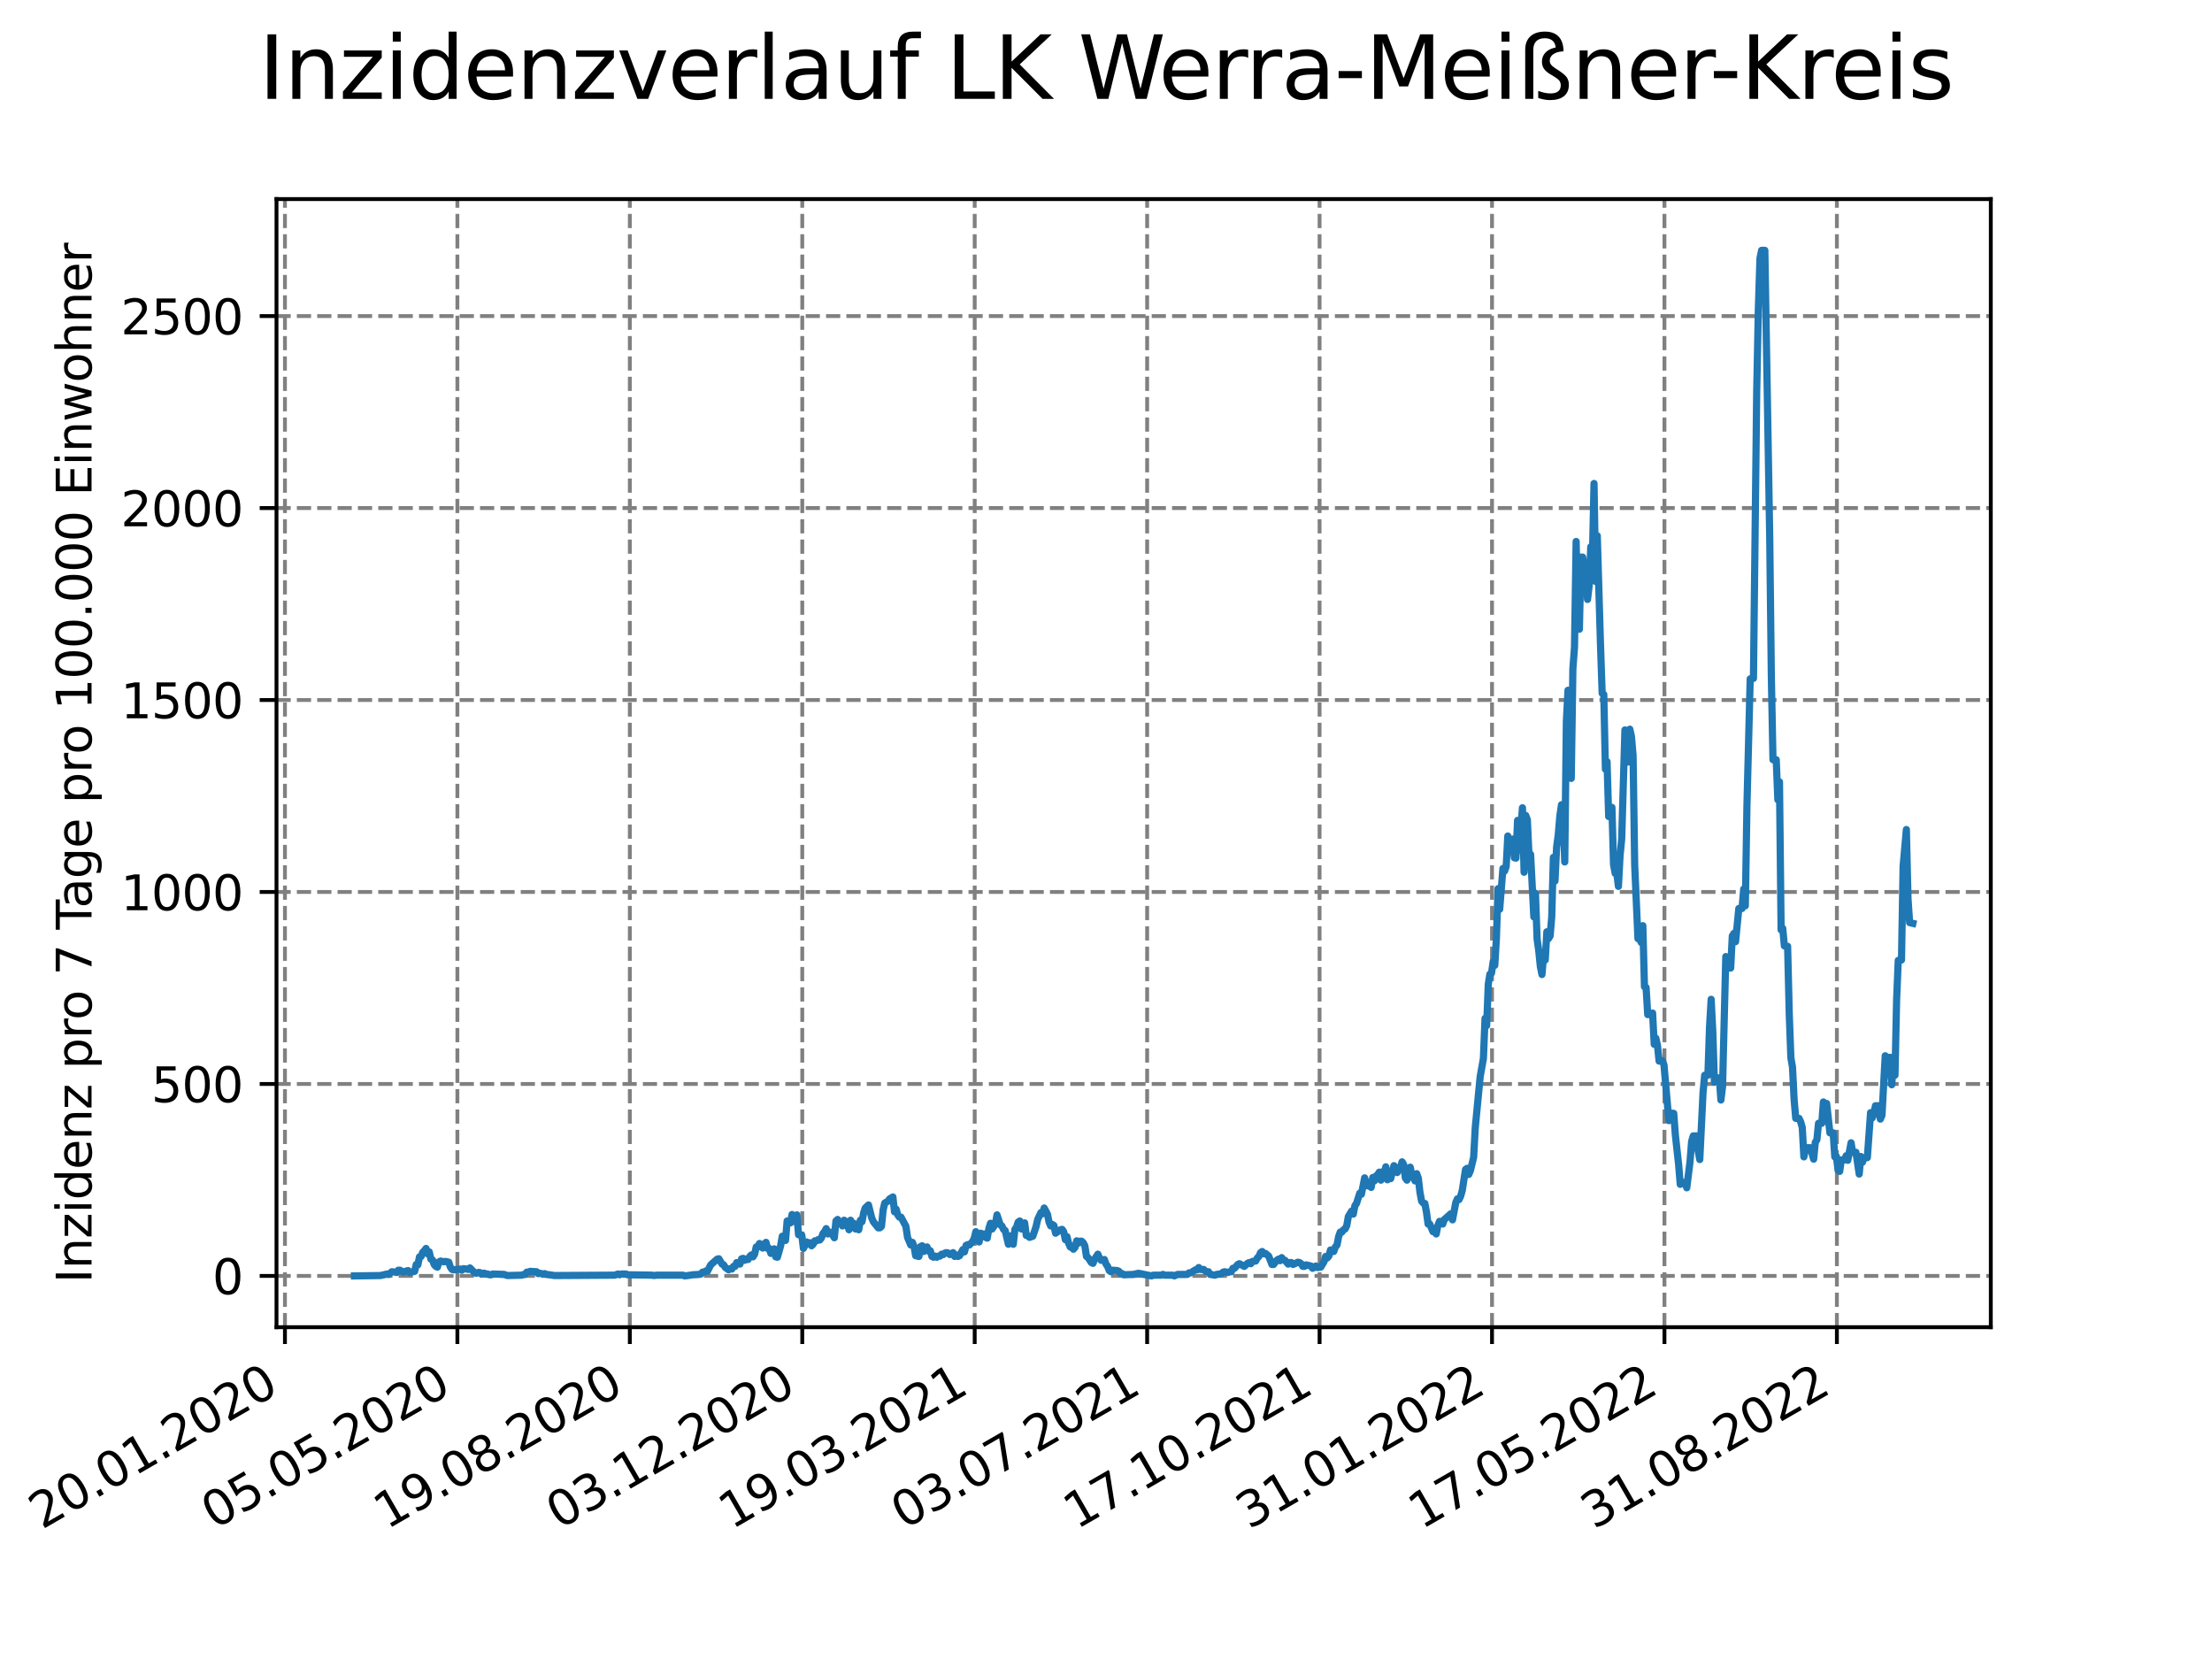 <?xml version="1.0" encoding="utf-8" standalone="no"?>
<!DOCTYPE svg PUBLIC "-//W3C//DTD SVG 1.1//EN"
  "http://www.w3.org/Graphics/SVG/1.1/DTD/svg11.dtd">
<svg xmlns:xlink="http://www.w3.org/1999/xlink" width="460.8pt" height="345.6pt" viewBox="0 0 460.8 345.6" xmlns="http://www.w3.org/2000/svg" version="1.1">
 <defs>
  <style type="text/css">*{stroke-linejoin: round; stroke-linecap: butt}</style>
 </defs>
 <g id="figure_1">
  <g id="patch_1">
   <path d="M 0 345.6 
L 460.8 345.6 
L 460.8 0 
L 0 0 
z
" style="fill: #ffffff"/>
  </g>
  <g id="axes_1">
   <g id="patch_2">
    <path d="M 57.6 276.48 
L 414.72 276.48 
L 414.72 41.472 
L 57.6 41.472 
z
" style="fill: #ffffff"/>
   </g>
   <g id="matplotlib.axis_1">
    <g id="xtick_1">
     <g id="line2d_1">
      <path d="M 59.359 276.48 
L 59.359 41.472 
" clip-path="url(#p88a9c3639c)" style="fill: none; stroke-dasharray: 2.96,1.28; stroke-dashoffset: 0; stroke: #808080; stroke-width: 0.8"/>
     </g>
     <g id="line2d_2">
      <defs>
       <path id="m6980fe8850" d="M 0 0 
L 0 3.5 
" style="stroke: #000000; stroke-width: 0.8"/>
      </defs>
      <g>
       <use xlink:href="#m6980fe8850" x="59.359" y="276.48" style="stroke: #000000; stroke-width: 0.8"/>
      </g>
     </g>
     <g id="text_1">
      <!-- 20.01.2020 -->
      <g transform="translate(8.734 318.689) rotate(-30) scale(0.1 -0.1)">
       <defs>
        <path id="DejaVuSans-32" d="M 1228 531 
L 3431 531 
L 3431 0 
L 469 0 
L 469 531 
Q 828 903 1448 1529 
Q 2069 2156 2228 2338 
Q 2531 2678 2651 2914 
Q 2772 3150 2772 3378 
Q 2772 3750 2511 3984 
Q 2250 4219 1831 4219 
Q 1534 4219 1204 4116 
Q 875 4013 500 3803 
L 500 4441 
Q 881 4594 1212 4672 
Q 1544 4750 1819 4750 
Q 2544 4750 2975 4387 
Q 3406 4025 3406 3419 
Q 3406 3131 3298 2873 
Q 3191 2616 2906 2266 
Q 2828 2175 2409 1742 
Q 1991 1309 1228 531 
z
" transform="scale(0.016)"/>
        <path id="DejaVuSans-30" d="M 2034 4250 
Q 1547 4250 1301 3770 
Q 1056 3291 1056 2328 
Q 1056 1369 1301 889 
Q 1547 409 2034 409 
Q 2525 409 2770 889 
Q 3016 1369 3016 2328 
Q 3016 3291 2770 3770 
Q 2525 4250 2034 4250 
z
M 2034 4750 
Q 2819 4750 3233 4129 
Q 3647 3509 3647 2328 
Q 3647 1150 3233 529 
Q 2819 -91 2034 -91 
Q 1250 -91 836 529 
Q 422 1150 422 2328 
Q 422 3509 836 4129 
Q 1250 4750 2034 4750 
z
" transform="scale(0.016)"/>
        <path id="DejaVuSans-2e" d="M 684 794 
L 1344 794 
L 1344 0 
L 684 0 
L 684 794 
z
" transform="scale(0.016)"/>
        <path id="DejaVuSans-31" d="M 794 531 
L 1825 531 
L 1825 4091 
L 703 3866 
L 703 4441 
L 1819 4666 
L 2450 4666 
L 2450 531 
L 3481 531 
L 3481 0 
L 794 0 
L 794 531 
z
" transform="scale(0.016)"/>
       </defs>
       <use xlink:href="#DejaVuSans-32"/>
       <use xlink:href="#DejaVuSans-30" x="63.623"/>
       <use xlink:href="#DejaVuSans-2e" x="127.246"/>
       <use xlink:href="#DejaVuSans-30" x="159.033"/>
       <use xlink:href="#DejaVuSans-31" x="222.656"/>
       <use xlink:href="#DejaVuSans-2e" x="286.279"/>
       <use xlink:href="#DejaVuSans-32" x="318.066"/>
       <use xlink:href="#DejaVuSans-30" x="381.689"/>
       <use xlink:href="#DejaVuSans-32" x="445.312"/>
       <use xlink:href="#DejaVuSans-30" x="508.936"/>
      </g>
     </g>
    </g>
    <g id="xtick_2">
     <g id="line2d_3">
      <path d="M 95.282 276.48 
L 95.282 41.472 
" clip-path="url(#p88a9c3639c)" style="fill: none; stroke-dasharray: 2.96,1.28; stroke-dashoffset: 0; stroke: #808080; stroke-width: 0.8"/>
     </g>
     <g id="line2d_4">
      <g>
       <use xlink:href="#m6980fe8850" x="95.282" y="276.48" style="stroke: #000000; stroke-width: 0.8"/>
      </g>
     </g>
     <g id="text_2">
      <!-- 05.05.2020 -->
      <g transform="translate(44.656 318.689) rotate(-30) scale(0.1 -0.1)">
       <defs>
        <path id="DejaVuSans-35" d="M 691 4666 
L 3169 4666 
L 3169 4134 
L 1269 4134 
L 1269 2991 
Q 1406 3038 1543 3061 
Q 1681 3084 1819 3084 
Q 2600 3084 3056 2656 
Q 3513 2228 3513 1497 
Q 3513 744 3044 326 
Q 2575 -91 1722 -91 
Q 1428 -91 1123 -41 
Q 819 9 494 109 
L 494 744 
Q 775 591 1075 516 
Q 1375 441 1709 441 
Q 2250 441 2565 725 
Q 2881 1009 2881 1497 
Q 2881 1984 2565 2268 
Q 2250 2553 1709 2553 
Q 1456 2553 1204 2497 
Q 953 2441 691 2322 
L 691 4666 
z
" transform="scale(0.016)"/>
       </defs>
       <use xlink:href="#DejaVuSans-30"/>
       <use xlink:href="#DejaVuSans-35" x="63.623"/>
       <use xlink:href="#DejaVuSans-2e" x="127.246"/>
       <use xlink:href="#DejaVuSans-30" x="159.033"/>
       <use xlink:href="#DejaVuSans-35" x="222.656"/>
       <use xlink:href="#DejaVuSans-2e" x="286.279"/>
       <use xlink:href="#DejaVuSans-32" x="318.066"/>
       <use xlink:href="#DejaVuSans-30" x="381.689"/>
       <use xlink:href="#DejaVuSans-32" x="445.312"/>
       <use xlink:href="#DejaVuSans-30" x="508.936"/>
      </g>
     </g>
    </g>
    <g id="xtick_3">
     <g id="line2d_5">
      <path d="M 131.204 276.48 
L 131.204 41.472 
" clip-path="url(#p88a9c3639c)" style="fill: none; stroke-dasharray: 2.96,1.28; stroke-dashoffset: 0; stroke: #808080; stroke-width: 0.8"/>
     </g>
     <g id="line2d_6">
      <g>
       <use xlink:href="#m6980fe8850" x="131.204" y="276.48" style="stroke: #000000; stroke-width: 0.8"/>
      </g>
     </g>
     <g id="text_3">
      <!-- 19.08.2020 -->
      <g transform="translate(80.578 318.689) rotate(-30) scale(0.1 -0.1)">
       <defs>
        <path id="DejaVuSans-39" d="M 703 97 
L 703 672 
Q 941 559 1184 500 
Q 1428 441 1663 441 
Q 2288 441 2617 861 
Q 2947 1281 2994 2138 
Q 2813 1869 2534 1725 
Q 2256 1581 1919 1581 
Q 1219 1581 811 2004 
Q 403 2428 403 3163 
Q 403 3881 828 4315 
Q 1253 4750 1959 4750 
Q 2769 4750 3195 4129 
Q 3622 3509 3622 2328 
Q 3622 1225 3098 567 
Q 2575 -91 1691 -91 
Q 1453 -91 1209 -44 
Q 966 3 703 97 
z
M 1959 2075 
Q 2384 2075 2632 2365 
Q 2881 2656 2881 3163 
Q 2881 3666 2632 3958 
Q 2384 4250 1959 4250 
Q 1534 4250 1286 3958 
Q 1038 3666 1038 3163 
Q 1038 2656 1286 2365 
Q 1534 2075 1959 2075 
z
" transform="scale(0.016)"/>
        <path id="DejaVuSans-38" d="M 2034 2216 
Q 1584 2216 1326 1975 
Q 1069 1734 1069 1313 
Q 1069 891 1326 650 
Q 1584 409 2034 409 
Q 2484 409 2743 651 
Q 3003 894 3003 1313 
Q 3003 1734 2745 1975 
Q 2488 2216 2034 2216 
z
M 1403 2484 
Q 997 2584 770 2862 
Q 544 3141 544 3541 
Q 544 4100 942 4425 
Q 1341 4750 2034 4750 
Q 2731 4750 3128 4425 
Q 3525 4100 3525 3541 
Q 3525 3141 3298 2862 
Q 3072 2584 2669 2484 
Q 3125 2378 3379 2068 
Q 3634 1759 3634 1313 
Q 3634 634 3220 271 
Q 2806 -91 2034 -91 
Q 1263 -91 848 271 
Q 434 634 434 1313 
Q 434 1759 690 2068 
Q 947 2378 1403 2484 
z
M 1172 3481 
Q 1172 3119 1398 2916 
Q 1625 2713 2034 2713 
Q 2441 2713 2670 2916 
Q 2900 3119 2900 3481 
Q 2900 3844 2670 4047 
Q 2441 4250 2034 4250 
Q 1625 4250 1398 4047 
Q 1172 3844 1172 3481 
z
" transform="scale(0.016)"/>
       </defs>
       <use xlink:href="#DejaVuSans-31"/>
       <use xlink:href="#DejaVuSans-39" x="63.623"/>
       <use xlink:href="#DejaVuSans-2e" x="127.246"/>
       <use xlink:href="#DejaVuSans-30" x="159.033"/>
       <use xlink:href="#DejaVuSans-38" x="222.656"/>
       <use xlink:href="#DejaVuSans-2e" x="286.279"/>
       <use xlink:href="#DejaVuSans-32" x="318.066"/>
       <use xlink:href="#DejaVuSans-30" x="381.689"/>
       <use xlink:href="#DejaVuSans-32" x="445.312"/>
       <use xlink:href="#DejaVuSans-30" x="508.936"/>
      </g>
     </g>
    </g>
    <g id="xtick_4">
     <g id="line2d_7">
      <path d="M 167.126 276.48 
L 167.126 41.472 
" clip-path="url(#p88a9c3639c)" style="fill: none; stroke-dasharray: 2.96,1.28; stroke-dashoffset: 0; stroke: #808080; stroke-width: 0.8"/>
     </g>
     <g id="line2d_8">
      <g>
       <use xlink:href="#m6980fe8850" x="167.126" y="276.48" style="stroke: #000000; stroke-width: 0.8"/>
      </g>
     </g>
     <g id="text_4">
      <!-- 03.12.2020 -->
      <g transform="translate(116.501 318.689) rotate(-30) scale(0.1 -0.1)">
       <defs>
        <path id="DejaVuSans-33" d="M 2597 2516 
Q 3050 2419 3304 2112 
Q 3559 1806 3559 1356 
Q 3559 666 3084 287 
Q 2609 -91 1734 -91 
Q 1441 -91 1130 -33 
Q 819 25 488 141 
L 488 750 
Q 750 597 1062 519 
Q 1375 441 1716 441 
Q 2309 441 2620 675 
Q 2931 909 2931 1356 
Q 2931 1769 2642 2001 
Q 2353 2234 1838 2234 
L 1294 2234 
L 1294 2753 
L 1863 2753 
Q 2328 2753 2575 2939 
Q 2822 3125 2822 3475 
Q 2822 3834 2567 4026 
Q 2313 4219 1838 4219 
Q 1578 4219 1281 4162 
Q 984 4106 628 3988 
L 628 4550 
Q 988 4650 1302 4700 
Q 1616 4750 1894 4750 
Q 2613 4750 3031 4423 
Q 3450 4097 3450 3541 
Q 3450 3153 3228 2886 
Q 3006 2619 2597 2516 
z
" transform="scale(0.016)"/>
       </defs>
       <use xlink:href="#DejaVuSans-30"/>
       <use xlink:href="#DejaVuSans-33" x="63.623"/>
       <use xlink:href="#DejaVuSans-2e" x="127.246"/>
       <use xlink:href="#DejaVuSans-31" x="159.033"/>
       <use xlink:href="#DejaVuSans-32" x="222.656"/>
       <use xlink:href="#DejaVuSans-2e" x="286.279"/>
       <use xlink:href="#DejaVuSans-32" x="318.066"/>
       <use xlink:href="#DejaVuSans-30" x="381.689"/>
       <use xlink:href="#DejaVuSans-32" x="445.312"/>
       <use xlink:href="#DejaVuSans-30" x="508.936"/>
      </g>
     </g>
    </g>
    <g id="xtick_5">
     <g id="line2d_9">
      <path d="M 203.048 276.48 
L 203.048 41.472 
" clip-path="url(#p88a9c3639c)" style="fill: none; stroke-dasharray: 2.96,1.28; stroke-dashoffset: 0; stroke: #808080; stroke-width: 0.8"/>
     </g>
     <g id="line2d_10">
      <g>
       <use xlink:href="#m6980fe8850" x="203.048" y="276.48" style="stroke: #000000; stroke-width: 0.8"/>
      </g>
     </g>
     <g id="text_5">
      <!-- 19.03.2021 -->
      <g transform="translate(152.423 318.689) rotate(-30) scale(0.1 -0.1)">
       <use xlink:href="#DejaVuSans-31"/>
       <use xlink:href="#DejaVuSans-39" x="63.623"/>
       <use xlink:href="#DejaVuSans-2e" x="127.246"/>
       <use xlink:href="#DejaVuSans-30" x="159.033"/>
       <use xlink:href="#DejaVuSans-33" x="222.656"/>
       <use xlink:href="#DejaVuSans-2e" x="286.279"/>
       <use xlink:href="#DejaVuSans-32" x="318.066"/>
       <use xlink:href="#DejaVuSans-30" x="381.689"/>
       <use xlink:href="#DejaVuSans-32" x="445.312"/>
       <use xlink:href="#DejaVuSans-31" x="508.936"/>
      </g>
     </g>
    </g>
    <g id="xtick_6">
     <g id="line2d_11">
      <path d="M 238.97 276.48 
L 238.97 41.472 
" clip-path="url(#p88a9c3639c)" style="fill: none; stroke-dasharray: 2.96,1.28; stroke-dashoffset: 0; stroke: #808080; stroke-width: 0.8"/>
     </g>
     <g id="line2d_12">
      <g>
       <use xlink:href="#m6980fe8850" x="238.97" y="276.48" style="stroke: #000000; stroke-width: 0.8"/>
      </g>
     </g>
     <g id="text_6">
      <!-- 03.07.2021 -->
      <g transform="translate(188.345 318.689) rotate(-30) scale(0.1 -0.1)">
       <defs>
        <path id="DejaVuSans-37" d="M 525 4666 
L 3525 4666 
L 3525 4397 
L 1831 0 
L 1172 0 
L 2766 4134 
L 525 4134 
L 525 4666 
z
" transform="scale(0.016)"/>
       </defs>
       <use xlink:href="#DejaVuSans-30"/>
       <use xlink:href="#DejaVuSans-33" x="63.623"/>
       <use xlink:href="#DejaVuSans-2e" x="127.246"/>
       <use xlink:href="#DejaVuSans-30" x="159.033"/>
       <use xlink:href="#DejaVuSans-37" x="222.656"/>
       <use xlink:href="#DejaVuSans-2e" x="286.279"/>
       <use xlink:href="#DejaVuSans-32" x="318.066"/>
       <use xlink:href="#DejaVuSans-30" x="381.689"/>
       <use xlink:href="#DejaVuSans-32" x="445.312"/>
       <use xlink:href="#DejaVuSans-31" x="508.936"/>
      </g>
     </g>
    </g>
    <g id="xtick_7">
     <g id="line2d_13">
      <path d="M 274.892 276.48 
L 274.892 41.472 
" clip-path="url(#p88a9c3639c)" style="fill: none; stroke-dasharray: 2.96,1.28; stroke-dashoffset: 0; stroke: #808080; stroke-width: 0.8"/>
     </g>
     <g id="line2d_14">
      <g>
       <use xlink:href="#m6980fe8850" x="274.892" y="276.48" style="stroke: #000000; stroke-width: 0.8"/>
      </g>
     </g>
     <g id="text_7">
      <!-- 17.10.2021 -->
      <g transform="translate(224.267 318.689) rotate(-30) scale(0.1 -0.1)">
       <use xlink:href="#DejaVuSans-31"/>
       <use xlink:href="#DejaVuSans-37" x="63.623"/>
       <use xlink:href="#DejaVuSans-2e" x="127.246"/>
       <use xlink:href="#DejaVuSans-31" x="159.033"/>
       <use xlink:href="#DejaVuSans-30" x="222.656"/>
       <use xlink:href="#DejaVuSans-2e" x="286.279"/>
       <use xlink:href="#DejaVuSans-32" x="318.066"/>
       <use xlink:href="#DejaVuSans-30" x="381.689"/>
       <use xlink:href="#DejaVuSans-32" x="445.312"/>
       <use xlink:href="#DejaVuSans-31" x="508.936"/>
      </g>
     </g>
    </g>
    <g id="xtick_8">
     <g id="line2d_15">
      <path d="M 310.814 276.48 
L 310.814 41.472 
" clip-path="url(#p88a9c3639c)" style="fill: none; stroke-dasharray: 2.96,1.28; stroke-dashoffset: 0; stroke: #808080; stroke-width: 0.8"/>
     </g>
     <g id="line2d_16">
      <g>
       <use xlink:href="#m6980fe8850" x="310.814" y="276.48" style="stroke: #000000; stroke-width: 0.8"/>
      </g>
     </g>
     <g id="text_8">
      <!-- 31.01.2022 -->
      <g transform="translate(260.189 318.689) rotate(-30) scale(0.1 -0.1)">
       <use xlink:href="#DejaVuSans-33"/>
       <use xlink:href="#DejaVuSans-31" x="63.623"/>
       <use xlink:href="#DejaVuSans-2e" x="127.246"/>
       <use xlink:href="#DejaVuSans-30" x="159.033"/>
       <use xlink:href="#DejaVuSans-31" x="222.656"/>
       <use xlink:href="#DejaVuSans-2e" x="286.279"/>
       <use xlink:href="#DejaVuSans-32" x="318.066"/>
       <use xlink:href="#DejaVuSans-30" x="381.689"/>
       <use xlink:href="#DejaVuSans-32" x="445.312"/>
       <use xlink:href="#DejaVuSans-32" x="508.936"/>
      </g>
     </g>
    </g>
    <g id="xtick_9">
     <g id="line2d_17">
      <path d="M 346.736 276.48 
L 346.736 41.472 
" clip-path="url(#p88a9c3639c)" style="fill: none; stroke-dasharray: 2.96,1.28; stroke-dashoffset: 0; stroke: #808080; stroke-width: 0.8"/>
     </g>
     <g id="line2d_18">
      <g>
       <use xlink:href="#m6980fe8850" x="346.736" y="276.48" style="stroke: #000000; stroke-width: 0.8"/>
      </g>
     </g>
     <g id="text_9">
      <!-- 17.05.2022 -->
      <g transform="translate(296.111 318.689) rotate(-30) scale(0.1 -0.1)">
       <use xlink:href="#DejaVuSans-31"/>
       <use xlink:href="#DejaVuSans-37" x="63.623"/>
       <use xlink:href="#DejaVuSans-2e" x="127.246"/>
       <use xlink:href="#DejaVuSans-30" x="159.033"/>
       <use xlink:href="#DejaVuSans-35" x="222.656"/>
       <use xlink:href="#DejaVuSans-2e" x="286.279"/>
       <use xlink:href="#DejaVuSans-32" x="318.066"/>
       <use xlink:href="#DejaVuSans-30" x="381.689"/>
       <use xlink:href="#DejaVuSans-32" x="445.312"/>
       <use xlink:href="#DejaVuSans-32" x="508.936"/>
      </g>
     </g>
    </g>
    <g id="xtick_10">
     <g id="line2d_19">
      <path d="M 382.658 276.48 
L 382.658 41.472 
" clip-path="url(#p88a9c3639c)" style="fill: none; stroke-dasharray: 2.96,1.28; stroke-dashoffset: 0; stroke: #808080; stroke-width: 0.8"/>
     </g>
     <g id="line2d_20">
      <g>
       <use xlink:href="#m6980fe8850" x="382.658" y="276.48" style="stroke: #000000; stroke-width: 0.8"/>
      </g>
     </g>
     <g id="text_10">
      <!-- 31.08.2022 -->
      <g transform="translate(332.033 318.689) rotate(-30) scale(0.1 -0.1)">
       <use xlink:href="#DejaVuSans-33"/>
       <use xlink:href="#DejaVuSans-31" x="63.623"/>
       <use xlink:href="#DejaVuSans-2e" x="127.246"/>
       <use xlink:href="#DejaVuSans-30" x="159.033"/>
       <use xlink:href="#DejaVuSans-38" x="222.656"/>
       <use xlink:href="#DejaVuSans-2e" x="286.279"/>
       <use xlink:href="#DejaVuSans-32" x="318.066"/>
       <use xlink:href="#DejaVuSans-30" x="381.689"/>
       <use xlink:href="#DejaVuSans-32" x="445.312"/>
       <use xlink:href="#DejaVuSans-32" x="508.936"/>
      </g>
     </g>
    </g>
   </g>
   <g id="matplotlib.axis_2">
    <g id="ytick_1">
     <g id="line2d_21">
      <path d="M 57.6 265.798 
L 414.72 265.798 
" clip-path="url(#p88a9c3639c)" style="fill: none; stroke-dasharray: 2.96,1.28; stroke-dashoffset: 0; stroke: #808080; stroke-width: 0.8"/>
     </g>
     <g id="line2d_22">
      <defs>
       <path id="mc8359b416b" d="M 0 0 
L -3.5 0 
" style="stroke: #000000; stroke-width: 0.8"/>
      </defs>
      <g>
       <use xlink:href="#mc8359b416b" x="57.6" y="265.798" style="stroke: #000000; stroke-width: 0.8"/>
      </g>
     </g>
     <g id="text_11">
      <!-- 0 -->
      <g transform="translate(44.237 269.597) scale(0.1 -0.1)">
       <use xlink:href="#DejaVuSans-30"/>
      </g>
     </g>
    </g>
    <g id="ytick_2">
     <g id="line2d_23">
      <path d="M 57.6 225.808 
L 414.72 225.808 
" clip-path="url(#p88a9c3639c)" style="fill: none; stroke-dasharray: 2.96,1.28; stroke-dashoffset: 0; stroke: #808080; stroke-width: 0.8"/>
     </g>
     <g id="line2d_24">
      <g>
       <use xlink:href="#mc8359b416b" x="57.6" y="225.808" style="stroke: #000000; stroke-width: 0.8"/>
      </g>
     </g>
     <g id="text_12">
      <!-- 500 -->
      <g transform="translate(31.512 229.607) scale(0.1 -0.1)">
       <use xlink:href="#DejaVuSans-35"/>
       <use xlink:href="#DejaVuSans-30" x="63.623"/>
       <use xlink:href="#DejaVuSans-30" x="127.246"/>
      </g>
     </g>
    </g>
    <g id="ytick_3">
     <g id="line2d_25">
      <path d="M 57.6 185.817 
L 414.72 185.817 
" clip-path="url(#p88a9c3639c)" style="fill: none; stroke-dasharray: 2.96,1.28; stroke-dashoffset: 0; stroke: #808080; stroke-width: 0.8"/>
     </g>
     <g id="line2d_26">
      <g>
       <use xlink:href="#mc8359b416b" x="57.6" y="185.817" style="stroke: #000000; stroke-width: 0.8"/>
      </g>
     </g>
     <g id="text_13">
      <!-- 1000 -->
      <g transform="translate(25.15 189.617) scale(0.1 -0.1)">
       <use xlink:href="#DejaVuSans-31"/>
       <use xlink:href="#DejaVuSans-30" x="63.623"/>
       <use xlink:href="#DejaVuSans-30" x="127.246"/>
       <use xlink:href="#DejaVuSans-30" x="190.869"/>
      </g>
     </g>
    </g>
    <g id="ytick_4">
     <g id="line2d_27">
      <path d="M 57.6 145.827 
L 414.72 145.827 
" clip-path="url(#p88a9c3639c)" style="fill: none; stroke-dasharray: 2.96,1.28; stroke-dashoffset: 0; stroke: #808080; stroke-width: 0.8"/>
     </g>
     <g id="line2d_28">
      <g>
       <use xlink:href="#mc8359b416b" x="57.6" y="145.827" style="stroke: #000000; stroke-width: 0.8"/>
      </g>
     </g>
     <g id="text_14">
      <!-- 1500 -->
      <g transform="translate(25.15 149.626) scale(0.1 -0.1)">
       <use xlink:href="#DejaVuSans-31"/>
       <use xlink:href="#DejaVuSans-35" x="63.623"/>
       <use xlink:href="#DejaVuSans-30" x="127.246"/>
       <use xlink:href="#DejaVuSans-30" x="190.869"/>
      </g>
     </g>
    </g>
    <g id="ytick_5">
     <g id="line2d_29">
      <path d="M 57.6 105.837 
L 414.72 105.837 
" clip-path="url(#p88a9c3639c)" style="fill: none; stroke-dasharray: 2.96,1.28; stroke-dashoffset: 0; stroke: #808080; stroke-width: 0.8"/>
     </g>
     <g id="line2d_30">
      <g>
       <use xlink:href="#mc8359b416b" x="57.6" y="105.837" style="stroke: #000000; stroke-width: 0.8"/>
      </g>
     </g>
     <g id="text_15">
      <!-- 2000 -->
      <g transform="translate(25.15 109.636) scale(0.1 -0.1)">
       <use xlink:href="#DejaVuSans-32"/>
       <use xlink:href="#DejaVuSans-30" x="63.623"/>
       <use xlink:href="#DejaVuSans-30" x="127.246"/>
       <use xlink:href="#DejaVuSans-30" x="190.869"/>
      </g>
     </g>
    </g>
    <g id="ytick_6">
     <g id="line2d_31">
      <path d="M 57.6 65.847 
L 414.72 65.847 
" clip-path="url(#p88a9c3639c)" style="fill: none; stroke-dasharray: 2.96,1.28; stroke-dashoffset: 0; stroke: #808080; stroke-width: 0.8"/>
     </g>
     <g id="line2d_32">
      <g>
       <use xlink:href="#mc8359b416b" x="57.6" y="65.847" style="stroke: #000000; stroke-width: 0.8"/>
      </g>
     </g>
     <g id="text_16">
      <!-- 2500 -->
      <g transform="translate(25.15 69.646) scale(0.1 -0.1)">
       <use xlink:href="#DejaVuSans-32"/>
       <use xlink:href="#DejaVuSans-35" x="63.623"/>
       <use xlink:href="#DejaVuSans-30" x="127.246"/>
       <use xlink:href="#DejaVuSans-30" x="190.869"/>
      </g>
     </g>
    </g>
    <g id="text_17">
     <!-- Inzidenz pro 7 Tage pro 100.000 Einwohner -->
     <g transform="translate(19.07 267.301) rotate(-90) scale(0.1 -0.1)">
      <defs>
       <path id="DejaVuSans-49" d="M 628 4666 
L 1259 4666 
L 1259 0 
L 628 0 
L 628 4666 
z
" transform="scale(0.016)"/>
       <path id="DejaVuSans-6e" d="M 3513 2113 
L 3513 0 
L 2938 0 
L 2938 2094 
Q 2938 2591 2744 2837 
Q 2550 3084 2163 3084 
Q 1697 3084 1428 2787 
Q 1159 2491 1159 1978 
L 1159 0 
L 581 0 
L 581 3500 
L 1159 3500 
L 1159 2956 
Q 1366 3272 1645 3428 
Q 1925 3584 2291 3584 
Q 2894 3584 3203 3211 
Q 3513 2838 3513 2113 
z
" transform="scale(0.016)"/>
       <path id="DejaVuSans-7a" d="M 353 3500 
L 3084 3500 
L 3084 2975 
L 922 459 
L 3084 459 
L 3084 0 
L 275 0 
L 275 525 
L 2438 3041 
L 353 3041 
L 353 3500 
z
" transform="scale(0.016)"/>
       <path id="DejaVuSans-69" d="M 603 3500 
L 1178 3500 
L 1178 0 
L 603 0 
L 603 3500 
z
M 603 4863 
L 1178 4863 
L 1178 4134 
L 603 4134 
L 603 4863 
z
" transform="scale(0.016)"/>
       <path id="DejaVuSans-64" d="M 2906 2969 
L 2906 4863 
L 3481 4863 
L 3481 0 
L 2906 0 
L 2906 525 
Q 2725 213 2448 61 
Q 2172 -91 1784 -91 
Q 1150 -91 751 415 
Q 353 922 353 1747 
Q 353 2572 751 3078 
Q 1150 3584 1784 3584 
Q 2172 3584 2448 3432 
Q 2725 3281 2906 2969 
z
M 947 1747 
Q 947 1113 1208 752 
Q 1469 391 1925 391 
Q 2381 391 2643 752 
Q 2906 1113 2906 1747 
Q 2906 2381 2643 2742 
Q 2381 3103 1925 3103 
Q 1469 3103 1208 2742 
Q 947 2381 947 1747 
z
" transform="scale(0.016)"/>
       <path id="DejaVuSans-65" d="M 3597 1894 
L 3597 1613 
L 953 1613 
Q 991 1019 1311 708 
Q 1631 397 2203 397 
Q 2534 397 2845 478 
Q 3156 559 3463 722 
L 3463 178 
Q 3153 47 2828 -22 
Q 2503 -91 2169 -91 
Q 1331 -91 842 396 
Q 353 884 353 1716 
Q 353 2575 817 3079 
Q 1281 3584 2069 3584 
Q 2775 3584 3186 3129 
Q 3597 2675 3597 1894 
z
M 3022 2063 
Q 3016 2534 2758 2815 
Q 2500 3097 2075 3097 
Q 1594 3097 1305 2825 
Q 1016 2553 972 2059 
L 3022 2063 
z
" transform="scale(0.016)"/>
       <path id="DejaVuSans-20" transform="scale(0.016)"/>
       <path id="DejaVuSans-70" d="M 1159 525 
L 1159 -1331 
L 581 -1331 
L 581 3500 
L 1159 3500 
L 1159 2969 
Q 1341 3281 1617 3432 
Q 1894 3584 2278 3584 
Q 2916 3584 3314 3078 
Q 3713 2572 3713 1747 
Q 3713 922 3314 415 
Q 2916 -91 2278 -91 
Q 1894 -91 1617 61 
Q 1341 213 1159 525 
z
M 3116 1747 
Q 3116 2381 2855 2742 
Q 2594 3103 2138 3103 
Q 1681 3103 1420 2742 
Q 1159 2381 1159 1747 
Q 1159 1113 1420 752 
Q 1681 391 2138 391 
Q 2594 391 2855 752 
Q 3116 1113 3116 1747 
z
" transform="scale(0.016)"/>
       <path id="DejaVuSans-72" d="M 2631 2963 
Q 2534 3019 2420 3045 
Q 2306 3072 2169 3072 
Q 1681 3072 1420 2755 
Q 1159 2438 1159 1844 
L 1159 0 
L 581 0 
L 581 3500 
L 1159 3500 
L 1159 2956 
Q 1341 3275 1631 3429 
Q 1922 3584 2338 3584 
Q 2397 3584 2469 3576 
Q 2541 3569 2628 3553 
L 2631 2963 
z
" transform="scale(0.016)"/>
       <path id="DejaVuSans-6f" d="M 1959 3097 
Q 1497 3097 1228 2736 
Q 959 2375 959 1747 
Q 959 1119 1226 758 
Q 1494 397 1959 397 
Q 2419 397 2687 759 
Q 2956 1122 2956 1747 
Q 2956 2369 2687 2733 
Q 2419 3097 1959 3097 
z
M 1959 3584 
Q 2709 3584 3137 3096 
Q 3566 2609 3566 1747 
Q 3566 888 3137 398 
Q 2709 -91 1959 -91 
Q 1206 -91 779 398 
Q 353 888 353 1747 
Q 353 2609 779 3096 
Q 1206 3584 1959 3584 
z
" transform="scale(0.016)"/>
       <path id="DejaVuSans-54" d="M -19 4666 
L 3928 4666 
L 3928 4134 
L 2272 4134 
L 2272 0 
L 1638 0 
L 1638 4134 
L -19 4134 
L -19 4666 
z
" transform="scale(0.016)"/>
       <path id="DejaVuSans-61" d="M 2194 1759 
Q 1497 1759 1228 1600 
Q 959 1441 959 1056 
Q 959 750 1161 570 
Q 1363 391 1709 391 
Q 2188 391 2477 730 
Q 2766 1069 2766 1631 
L 2766 1759 
L 2194 1759 
z
M 3341 1997 
L 3341 0 
L 2766 0 
L 2766 531 
Q 2569 213 2275 61 
Q 1981 -91 1556 -91 
Q 1019 -91 701 211 
Q 384 513 384 1019 
Q 384 1609 779 1909 
Q 1175 2209 1959 2209 
L 2766 2209 
L 2766 2266 
Q 2766 2663 2505 2880 
Q 2244 3097 1772 3097 
Q 1472 3097 1187 3025 
Q 903 2953 641 2809 
L 641 3341 
Q 956 3463 1253 3523 
Q 1550 3584 1831 3584 
Q 2591 3584 2966 3190 
Q 3341 2797 3341 1997 
z
" transform="scale(0.016)"/>
       <path id="DejaVuSans-67" d="M 2906 1791 
Q 2906 2416 2648 2759 
Q 2391 3103 1925 3103 
Q 1463 3103 1205 2759 
Q 947 2416 947 1791 
Q 947 1169 1205 825 
Q 1463 481 1925 481 
Q 2391 481 2648 825 
Q 2906 1169 2906 1791 
z
M 3481 434 
Q 3481 -459 3084 -895 
Q 2688 -1331 1869 -1331 
Q 1566 -1331 1297 -1286 
Q 1028 -1241 775 -1147 
L 775 -588 
Q 1028 -725 1275 -790 
Q 1522 -856 1778 -856 
Q 2344 -856 2625 -561 
Q 2906 -266 2906 331 
L 2906 616 
Q 2728 306 2450 153 
Q 2172 0 1784 0 
Q 1141 0 747 490 
Q 353 981 353 1791 
Q 353 2603 747 3093 
Q 1141 3584 1784 3584 
Q 2172 3584 2450 3431 
Q 2728 3278 2906 2969 
L 2906 3500 
L 3481 3500 
L 3481 434 
z
" transform="scale(0.016)"/>
       <path id="DejaVuSans-45" d="M 628 4666 
L 3578 4666 
L 3578 4134 
L 1259 4134 
L 1259 2753 
L 3481 2753 
L 3481 2222 
L 1259 2222 
L 1259 531 
L 3634 531 
L 3634 0 
L 628 0 
L 628 4666 
z
" transform="scale(0.016)"/>
       <path id="DejaVuSans-77" d="M 269 3500 
L 844 3500 
L 1563 769 
L 2278 3500 
L 2956 3500 
L 3675 769 
L 4391 3500 
L 4966 3500 
L 4050 0 
L 3372 0 
L 2619 2869 
L 1863 0 
L 1184 0 
L 269 3500 
z
" transform="scale(0.016)"/>
       <path id="DejaVuSans-68" d="M 3513 2113 
L 3513 0 
L 2938 0 
L 2938 2094 
Q 2938 2591 2744 2837 
Q 2550 3084 2163 3084 
Q 1697 3084 1428 2787 
Q 1159 2491 1159 1978 
L 1159 0 
L 581 0 
L 581 4863 
L 1159 4863 
L 1159 2956 
Q 1366 3272 1645 3428 
Q 1925 3584 2291 3584 
Q 2894 3584 3203 3211 
Q 3513 2838 3513 2113 
z
" transform="scale(0.016)"/>
      </defs>
      <use xlink:href="#DejaVuSans-49"/>
      <use xlink:href="#DejaVuSans-6e" x="29.492"/>
      <use xlink:href="#DejaVuSans-7a" x="92.871"/>
      <use xlink:href="#DejaVuSans-69" x="145.361"/>
      <use xlink:href="#DejaVuSans-64" x="173.145"/>
      <use xlink:href="#DejaVuSans-65" x="236.621"/>
      <use xlink:href="#DejaVuSans-6e" x="298.145"/>
      <use xlink:href="#DejaVuSans-7a" x="361.523"/>
      <use xlink:href="#DejaVuSans-20" x="414.014"/>
      <use xlink:href="#DejaVuSans-70" x="445.801"/>
      <use xlink:href="#DejaVuSans-72" x="509.277"/>
      <use xlink:href="#DejaVuSans-6f" x="548.141"/>
      <use xlink:href="#DejaVuSans-20" x="609.322"/>
      <use xlink:href="#DejaVuSans-37" x="641.109"/>
      <use xlink:href="#DejaVuSans-20" x="704.732"/>
      <use xlink:href="#DejaVuSans-54" x="736.52"/>
      <use xlink:href="#DejaVuSans-61" x="781.104"/>
      <use xlink:href="#DejaVuSans-67" x="842.383"/>
      <use xlink:href="#DejaVuSans-65" x="905.859"/>
      <use xlink:href="#DejaVuSans-20" x="967.383"/>
      <use xlink:href="#DejaVuSans-70" x="999.17"/>
      <use xlink:href="#DejaVuSans-72" x="1062.646"/>
      <use xlink:href="#DejaVuSans-6f" x="1101.51"/>
      <use xlink:href="#DejaVuSans-20" x="1162.691"/>
      <use xlink:href="#DejaVuSans-31" x="1194.479"/>
      <use xlink:href="#DejaVuSans-30" x="1258.102"/>
      <use xlink:href="#DejaVuSans-30" x="1321.725"/>
      <use xlink:href="#DejaVuSans-2e" x="1385.348"/>
      <use xlink:href="#DejaVuSans-30" x="1417.135"/>
      <use xlink:href="#DejaVuSans-30" x="1480.758"/>
      <use xlink:href="#DejaVuSans-30" x="1544.381"/>
      <use xlink:href="#DejaVuSans-20" x="1608.004"/>
      <use xlink:href="#DejaVuSans-45" x="1639.791"/>
      <use xlink:href="#DejaVuSans-69" x="1702.975"/>
      <use xlink:href="#DejaVuSans-6e" x="1730.758"/>
      <use xlink:href="#DejaVuSans-77" x="1794.137"/>
      <use xlink:href="#DejaVuSans-6f" x="1875.924"/>
      <use xlink:href="#DejaVuSans-68" x="1937.105"/>
      <use xlink:href="#DejaVuSans-6e" x="2000.484"/>
      <use xlink:href="#DejaVuSans-65" x="2063.863"/>
      <use xlink:href="#DejaVuSans-72" x="2125.387"/>
     </g>
    </g>
   </g>
   <g id="line2d_33">
    <path d="M 73.833 265.798 
L 79.255 265.718 
L 80.61 265.4 
L 80.949 265.48 
L 81.627 264.924 
L 82.305 265.003 
L 82.644 265.082 
L 82.983 264.606 
L 83.322 264.606 
L 83.999 265.003 
L 84.677 264.765 
L 85.016 264.685 
L 85.355 265.082 
L 86.372 264.844 
L 86.71 263.413 
L 87.049 263.493 
L 87.388 261.824 
L 87.727 261.744 
L 88.066 260.87 
L 88.405 260.552 
L 88.744 260.075 
L 89.083 261.188 
L 89.422 260.791 
L 89.76 262.301 
L 90.099 262.46 
L 90.438 263.413 
L 90.777 263.811 
L 91.116 263.97 
L 91.455 262.857 
L 91.794 262.698 
L 92.472 262.857 
L 92.81 262.778 
L 93.488 262.937 
L 93.827 263.97 
L 94.166 264.447 
L 94.505 264.526 
L 95.183 264.447 
L 95.86 264.367 
L 96.199 264.606 
L 96.538 264.288 
L 97.216 264.367 
L 97.555 264.447 
L 97.894 264.129 
L 98.91 265.162 
L 99.249 265.241 
L 99.588 265.082 
L 99.927 265.082 
L 100.266 265.4 
L 100.605 265.241 
L 100.944 265.241 
L 101.283 265.4 
L 101.622 265.4 
L 101.96 265.559 
L 102.299 265.559 
L 102.638 265.4 
L 105.01 265.48 
L 105.688 265.718 
L 108.738 265.639 
L 109.077 265.48 
L 109.416 265.48 
L 109.755 265.003 
L 110.094 265.003 
L 110.433 264.844 
L 111.788 264.924 
L 112.127 265.321 
L 112.466 265.241 
L 113.144 265.4 
L 113.483 265.321 
L 113.821 265.48 
L 114.499 265.559 
L 115.516 265.718 
L 128.055 265.639 
L 128.733 265.4 
L 129.071 265.559 
L 129.41 265.4 
L 130.427 265.4 
L 130.766 265.559 
L 135.849 265.639 
L 136.188 265.718 
L 136.866 265.639 
L 142.288 265.639 
L 142.627 265.798 
L 143.305 265.718 
L 144.321 265.559 
L 145.677 265.48 
L 146.016 265.4 
L 146.355 265.003 
L 146.694 265.003 
L 147.032 264.765 
L 147.371 264.844 
L 148.049 263.493 
L 149.405 262.301 
L 149.744 262.221 
L 150.421 263.334 
L 150.76 263.493 
L 151.099 264.049 
L 151.777 264.526 
L 152.116 264.288 
L 152.455 264.367 
L 152.794 263.811 
L 153.132 263.811 
L 153.471 263.016 
L 154.149 263.334 
L 154.488 262.221 
L 154.827 262.142 
L 155.166 262.539 
L 155.505 262.301 
L 155.844 262.38 
L 156.182 261.744 
L 156.521 261.426 
L 156.86 261.824 
L 157.199 261.267 
L 157.538 259.757 
L 157.877 259.757 
L 158.216 259.042 
L 158.555 259.678 
L 158.894 259.996 
L 159.232 259.121 
L 159.571 258.804 
L 159.91 260.075 
L 160.249 260.075 
L 160.588 261.108 
L 160.927 260.791 
L 161.266 260.155 
L 161.605 261.824 
L 161.944 261.903 
L 162.621 259.519 
L 162.96 257.532 
L 163.299 257.77 
L 163.638 258.406 
L 163.977 254.353 
L 164.316 254.432 
L 164.655 254.75 
L 164.994 253.001 
L 165.332 254.432 
L 165.671 254.512 
L 166.01 253.081 
L 166.349 257.214 
L 166.688 257.134 
L 167.027 257.293 
L 167.366 260.075 
L 168.044 258.724 
L 168.382 259.121 
L 168.721 258.883 
L 169.06 259.519 
L 169.399 259.201 
L 169.738 258.486 
L 170.077 258.486 
L 170.416 258.247 
L 170.755 258.327 
L 171.094 257.929 
L 171.432 256.975 
L 171.771 256.578 
L 172.11 255.942 
L 172.449 257.055 
L 172.788 256.658 
L 173.127 256.737 
L 173.805 257.85 
L 174.144 254.353 
L 174.482 254.035 
L 174.821 254.75 
L 175.16 254.512 
L 175.499 255.386 
L 175.838 254.194 
L 176.177 254.432 
L 176.516 254.988 
L 176.855 256.181 
L 177.194 254.194 
L 177.532 255.306 
L 177.871 254.83 
L 178.21 256.022 
L 178.549 255.227 
L 178.888 256.181 
L 179.227 254.194 
L 179.566 254.512 
L 179.905 252.684 
L 180.244 251.65 
L 180.921 251.014 
L 181.599 253.717 
L 181.938 254.512 
L 182.955 255.783 
L 183.293 255.783 
L 183.632 255.465 
L 183.971 252.048 
L 184.31 250.617 
L 184.988 250.22 
L 185.327 249.743 
L 186.005 249.345 
L 186.343 252.445 
L 186.682 251.889 
L 187.021 253.081 
L 187.36 253.558 
L 187.699 253.558 
L 188.716 255.465 
L 189.055 257.77 
L 189.732 259.36 
L 190.071 258.804 
L 190.41 259.678 
L 190.749 261.585 
L 191.427 261.744 
L 191.766 259.678 
L 192.105 259.519 
L 192.443 260.711 
L 193.121 259.757 
L 193.46 260.632 
L 193.799 260.552 
L 194.138 261.744 
L 194.477 261.903 
L 194.816 261.665 
L 195.155 261.903 
L 195.493 261.665 
L 195.832 261.665 
L 196.171 261.267 
L 196.51 261.347 
L 196.849 261.029 
L 197.188 260.95 
L 197.527 261.029 
L 197.866 261.347 
L 198.205 261.267 
L 198.543 260.95 
L 198.882 261.744 
L 199.221 261.426 
L 199.56 261.744 
L 199.899 261.585 
L 200.577 260.314 
L 200.916 260.791 
L 201.255 259.439 
L 201.593 259.28 
L 201.932 259.36 
L 202.61 258.645 
L 202.949 257.929 
L 203.288 256.578 
L 203.627 257.929 
L 203.966 258.724 
L 204.305 256.896 
L 204.643 257.293 
L 204.982 257.055 
L 205.321 257.77 
L 205.66 257.929 
L 205.999 255.942 
L 206.338 254.83 
L 206.677 256.022 
L 207.355 254.988 
L 207.693 253.081 
L 208.371 255.147 
L 208.71 255.386 
L 209.049 256.101 
L 209.388 256.34 
L 210.066 259.201 
L 210.405 257.452 
L 211.082 259.201 
L 211.421 256.101 
L 211.76 255.624 
L 212.099 254.591 
L 212.438 254.353 
L 212.777 256.022 
L 213.116 255.147 
L 213.455 254.75 
L 213.793 257.373 
L 214.132 257.452 
L 214.471 257.77 
L 215.149 257.532 
L 215.827 255.545 
L 216.166 254.035 
L 216.843 252.604 
L 217.182 252.842 
L 217.521 251.65 
L 218.199 252.922 
L 218.538 254.591 
L 218.877 255.386 
L 219.216 255.068 
L 219.554 255.306 
L 219.893 256.896 
L 220.91 256.181 
L 221.249 256.101 
L 221.588 256.578 
L 221.927 258.247 
L 222.266 257.611 
L 222.604 258.962 
L 222.943 259.757 
L 223.282 259.916 
L 223.621 260.234 
L 223.96 259.837 
L 224.299 258.486 
L 224.638 258.962 
L 224.977 258.565 
L 225.316 258.565 
L 225.654 258.883 
L 225.993 259.519 
L 226.332 261.744 
L 226.671 261.983 
L 227.349 263.016 
L 227.688 263.175 
L 228.027 262.301 
L 228.704 261.267 
L 229.043 262.062 
L 229.382 262.539 
L 229.721 262.539 
L 230.06 262.38 
L 230.399 263.334 
L 230.738 263.811 
L 231.077 264.685 
L 231.416 264.924 
L 231.754 264.606 
L 232.771 264.685 
L 233.11 264.844 
L 233.449 265.321 
L 233.788 265.321 
L 234.127 265.559 
L 236.16 265.48 
L 237.177 265.241 
L 239.888 265.798 
L 240.227 265.639 
L 241.921 265.639 
L 242.26 265.48 
L 242.599 265.639 
L 244.293 265.639 
L 244.632 265.798 
L 245.31 265.48 
L 247.343 265.48 
L 247.682 265.162 
L 248.021 265.162 
L 249.038 264.526 
L 249.377 264.526 
L 249.716 264.049 
L 250.054 264.447 
L 250.732 264.447 
L 251.071 264.765 
L 251.41 264.924 
L 251.749 264.924 
L 252.088 265.48 
L 253.104 265.639 
L 253.443 265.48 
L 254.121 265.4 
L 254.46 265.321 
L 254.799 265.003 
L 255.138 264.924 
L 255.815 265.082 
L 256.154 264.924 
L 256.493 264.924 
L 256.832 264.208 
L 257.171 264.208 
L 257.849 263.413 
L 258.188 263.254 
L 259.204 263.811 
L 259.882 263.175 
L 260.221 263.016 
L 260.56 263.254 
L 260.899 262.778 
L 261.577 262.698 
L 261.915 262.062 
L 262.254 261.744 
L 262.593 260.95 
L 262.932 260.711 
L 263.271 261.188 
L 263.61 261.108 
L 264.288 261.665 
L 264.965 263.413 
L 265.304 263.413 
L 265.982 262.539 
L 266.321 262.301 
L 266.66 262.619 
L 266.999 261.983 
L 267.338 262.46 
L 267.677 262.539 
L 268.354 263.334 
L 268.693 263.016 
L 269.032 263.016 
L 269.371 263.413 
L 270.388 262.937 
L 270.727 263.016 
L 271.065 263.254 
L 271.404 263.811 
L 271.743 263.811 
L 272.082 263.493 
L 273.099 263.731 
L 273.438 264.208 
L 273.777 264.049 
L 274.115 263.731 
L 274.454 264.049 
L 275.132 263.97 
L 275.81 262.857 
L 276.149 261.744 
L 276.488 262.062 
L 276.827 261.665 
L 277.165 260.393 
L 277.504 260.393 
L 277.843 260.711 
L 278.182 259.757 
L 278.521 259.36 
L 278.86 257.611 
L 279.199 256.658 
L 279.538 256.658 
L 279.877 256.181 
L 280.215 256.022 
L 280.554 255.306 
L 280.893 253.399 
L 281.571 252.286 
L 281.91 252.922 
L 282.249 251.173 
L 282.588 250.697 
L 283.265 248.551 
L 283.604 248.789 
L 284.282 245.371 
L 284.621 246.643 
L 284.96 247.04 
L 285.299 246.325 
L 285.638 247.358 
L 285.977 245.292 
L 286.315 246.007 
L 286.654 244.974 
L 286.993 244.735 
L 287.332 244.179 
L 287.671 245.848 
L 288.01 244.1 
L 288.349 244.577 
L 288.688 243.066 
L 289.027 245.769 
L 289.365 245.292 
L 289.704 245.53 
L 290.382 242.828 
L 290.721 243.225 
L 291.06 244.259 
L 291.399 243.623 
L 291.738 243.225 
L 292.076 242.033 
L 292.415 242.59 
L 292.754 245.371 
L 293.093 245.848 
L 293.771 243.146 
L 294.11 244.735 
L 294.788 246.007 
L 295.126 244.497 
L 295.465 245.451 
L 295.804 248.392 
L 296.143 250.22 
L 296.482 250.617 
L 296.821 250.697 
L 297.16 252.525 
L 297.499 254.988 
L 297.838 254.988 
L 298.515 256.578 
L 298.854 256.499 
L 299.193 257.055 
L 299.532 255.306 
L 299.871 254.432 
L 300.21 254.432 
L 300.549 254.988 
L 300.888 254.035 
L 302.243 252.842 
L 302.582 254.114 
L 303.26 250.538 
L 303.599 249.743 
L 303.938 249.902 
L 304.276 249.186 
L 304.615 247.994 
L 305.293 243.623 
L 305.632 243.384 
L 305.971 244.656 
L 306.31 243.861 
L 306.988 241.079 
L 307.326 234.88 
L 308.343 224.309 
L 309.021 220.494 
L 309.36 212.148 
L 309.699 213.659 
L 310.038 204.995 
L 310.376 202.929 
L 310.715 202.69 
L 311.054 200.306 
L 311.393 201.101 
L 311.732 195.378 
L 312.071 185.125 
L 312.41 189.417 
L 313.088 180.913 
L 313.426 181.469 
L 313.765 180.515 
L 314.104 174.157 
L 314.443 177.018 
L 315.121 174.793 
L 315.46 178.687 
L 315.799 178.767 
L 316.138 170.898 
L 316.476 177.098 
L 317.154 168.275 
L 317.493 181.707 
L 317.832 169.865 
L 318.171 170.739 
L 318.51 178.051 
L 318.849 177.972 
L 319.526 191.007 
L 319.865 186.079 
L 320.204 195.617 
L 320.543 198.001 
L 320.882 201.339 
L 321.221 203.008 
L 321.56 198.955 
L 321.899 199.988 
L 322.238 194.106 
L 322.576 195.537 
L 322.915 194.981 
L 323.254 191.007 
L 323.593 178.608 
L 323.932 183.535 
L 324.271 176.462 
L 324.61 173.918 
L 324.949 169.944 
L 325.288 167.639 
L 325.626 169.785 
L 325.965 179.561 
L 326.304 150.233 
L 326.643 143.795 
L 327.321 162.155 
L 327.66 139.344 
L 327.999 134.814 
L 328.337 112.798 
L 328.676 128.217 
L 329.015 131.078 
L 329.354 116.057 
L 329.693 116.057 
L 330.032 118.52 
L 330.371 117.567 
L 330.71 124.879 
L 331.049 122.018 
L 331.387 113.911 
L 331.726 116.295 
L 332.065 100.717 
L 332.404 121.143 
L 332.743 111.606 
L 333.421 134.575 
L 333.76 144.431 
L 334.099 144.67 
L 334.437 160.248 
L 334.776 158.658 
L 335.115 170.103 
L 335.454 169.785 
L 335.793 168.196 
L 336.132 180.118 
L 336.471 181.946 
L 336.81 181.946 
L 337.149 184.648 
L 337.487 178.21 
L 337.826 174.793 
L 338.504 152.061 
L 338.843 158.738 
L 339.182 158.738 
L 339.521 151.902 
L 339.86 153.412 
L 340.199 157.386 
L 340.537 180.277 
L 341.215 195.537 
L 341.554 195.537 
L 341.893 196.332 
L 342.232 192.835 
L 342.571 205.552 
L 342.91 205.711 
L 343.249 211.354 
L 343.926 211.354 
L 344.265 211.036 
L 344.604 217.553 
L 344.943 216.281 
L 345.282 217.792 
L 345.621 221.05 
L 346.299 220.971 
L 346.637 221.845 
L 347.654 233.449 
L 347.993 231.86 
L 348.671 231.939 
L 349.01 236.47 
L 349.687 242.59 
L 350.026 246.722 
L 350.365 246.325 
L 351.043 246.325 
L 351.382 247.438 
L 352.06 242.033 
L 352.399 237.741 
L 352.737 236.628 
L 353.415 236.628 
L 353.754 239.728 
L 354.093 241.556 
L 354.771 227.647 
L 355.11 223.991 
L 355.787 223.991 
L 356.126 213.977 
L 356.465 208.174 
L 356.804 214.851 
L 357.143 225.422 
L 357.482 224.547 
L 358.16 224.547 
L 358.499 229.157 
L 358.837 226.375 
L 359.515 199.273 
L 359.854 201.657 
L 360.532 201.657 
L 360.871 194.981 
L 361.21 194.424 
L 361.548 196.173 
L 362.226 189.258 
L 362.904 189.258 
L 363.243 185.205 
L 363.582 188.702 
L 363.921 167.798 
L 364.598 141.411 
L 365.276 141.331 
L 365.954 81.562 
L 366.293 64.553 
L 366.632 53.823 
L 366.971 52.154 
L 367.648 52.154 
L 368.665 111.844 
L 369.004 141.013 
L 369.343 158.261 
L 369.682 158.34 
L 370.021 158.261 
L 370.36 166.606 
L 370.698 162.871 
L 371.037 193.709 
L 371.376 193.391 
L 371.715 197.047 
L 372.393 197.127 
L 372.732 211.115 
L 373.071 220.335 
L 373.41 222.322 
L 373.748 229.078 
L 374.087 232.972 
L 374.765 232.972 
L 375.104 233.688 
L 375.443 234.88 
L 375.782 241 
L 376.121 239.251 
L 376.46 239.092 
L 377.137 239.092 
L 377.815 241.477 
L 378.154 237.98 
L 378.493 237.423 
L 378.832 234.006 
L 379.51 234.006 
L 379.848 229.555 
L 380.187 230.191 
L 380.526 229.873 
L 381.204 235.993 
L 381.882 235.993 
L 382.221 241 
L 382.56 240.92 
L 382.898 243.782 
L 383.237 244.02 
L 383.576 241.636 
L 384.254 241.636 
L 384.593 240.761 
L 384.932 241.715 
L 385.61 238.059 
L 385.948 240.046 
L 386.626 240.046 
L 387.304 244.577 
L 387.643 240.92 
L 387.982 242.113 
L 388.321 241.159 
L 388.998 241.159 
L 389.676 231.78 
L 390.015 232.893 
L 390.354 232.019 
L 390.693 230.35 
L 391.371 230.35 
L 391.71 233.131 
L 392.048 232.337 
L 392.726 219.938 
L 393.065 220.335 
L 393.743 220.255 
L 394.082 225.978 
L 394.421 221.448 
L 394.76 223.991 
L 395.098 208.333 
L 395.437 200.067 
L 396.115 199.988 
L 396.454 180.436 
L 397.132 172.806 
L 397.471 187.192 
L 397.809 192.199 
L 398.487 192.358 
L 398.487 192.358 
" clip-path="url(#p88a9c3639c)" style="fill: none; stroke: #1f77b4; stroke-width: 1.5; stroke-linecap: square"/>
   </g>
   <g id="patch_3">
    <path d="M 57.6 276.48 
L 57.6 41.472 
" style="fill: none; stroke: #000000; stroke-width: 0.8; stroke-linejoin: miter; stroke-linecap: square"/>
   </g>
   <g id="patch_4">
    <path d="M 414.72 276.48 
L 414.72 41.472 
" style="fill: none; stroke: #000000; stroke-width: 0.8; stroke-linejoin: miter; stroke-linecap: square"/>
   </g>
   <g id="patch_5">
    <path d="M 57.6 276.48 
L 414.72 276.48 
" style="fill: none; stroke: #000000; stroke-width: 0.8; stroke-linejoin: miter; stroke-linecap: square"/>
   </g>
   <g id="patch_6">
    <path d="M 57.6 41.472 
L 414.72 41.472 
" style="fill: none; stroke: #000000; stroke-width: 0.8; stroke-linejoin: miter; stroke-linecap: square"/>
   </g>
  </g>
  <g id="text_18">
   <!-- Inzidenzverlauf LK Werra-Meißner-Kreis -->
   <g transform="translate(53.924 20.589) scale(0.18 -0.18)">
    <defs>
     <path id="DejaVuSans-76" d="M 191 3500 
L 800 3500 
L 1894 563 
L 2988 3500 
L 3597 3500 
L 2284 0 
L 1503 0 
L 191 3500 
z
" transform="scale(0.016)"/>
     <path id="DejaVuSans-6c" d="M 603 4863 
L 1178 4863 
L 1178 0 
L 603 0 
L 603 4863 
z
" transform="scale(0.016)"/>
     <path id="DejaVuSans-75" d="M 544 1381 
L 544 3500 
L 1119 3500 
L 1119 1403 
Q 1119 906 1312 657 
Q 1506 409 1894 409 
Q 2359 409 2629 706 
Q 2900 1003 2900 1516 
L 2900 3500 
L 3475 3500 
L 3475 0 
L 2900 0 
L 2900 538 
Q 2691 219 2414 64 
Q 2138 -91 1772 -91 
Q 1169 -91 856 284 
Q 544 659 544 1381 
z
M 1991 3584 
L 1991 3584 
z
" transform="scale(0.016)"/>
     <path id="DejaVuSans-66" d="M 2375 4863 
L 2375 4384 
L 1825 4384 
Q 1516 4384 1395 4259 
Q 1275 4134 1275 3809 
L 1275 3500 
L 2222 3500 
L 2222 3053 
L 1275 3053 
L 1275 0 
L 697 0 
L 697 3053 
L 147 3053 
L 147 3500 
L 697 3500 
L 697 3744 
Q 697 4328 969 4595 
Q 1241 4863 1831 4863 
L 2375 4863 
z
" transform="scale(0.016)"/>
     <path id="DejaVuSans-4c" d="M 628 4666 
L 1259 4666 
L 1259 531 
L 3531 531 
L 3531 0 
L 628 0 
L 628 4666 
z
" transform="scale(0.016)"/>
     <path id="DejaVuSans-4b" d="M 628 4666 
L 1259 4666 
L 1259 2694 
L 3353 4666 
L 4166 4666 
L 1850 2491 
L 4331 0 
L 3500 0 
L 1259 2247 
L 1259 0 
L 628 0 
L 628 4666 
z
" transform="scale(0.016)"/>
     <path id="DejaVuSans-57" d="M 213 4666 
L 850 4666 
L 1831 722 
L 2809 4666 
L 3519 4666 
L 4500 722 
L 5478 4666 
L 6119 4666 
L 4947 0 
L 4153 0 
L 3169 4050 
L 2175 0 
L 1381 0 
L 213 4666 
z
" transform="scale(0.016)"/>
     <path id="DejaVuSans-2d" d="M 313 2009 
L 1997 2009 
L 1997 1497 
L 313 1497 
L 313 2009 
z
" transform="scale(0.016)"/>
     <path id="DejaVuSans-4d" d="M 628 4666 
L 1569 4666 
L 2759 1491 
L 3956 4666 
L 4897 4666 
L 4897 0 
L 4281 0 
L 4281 4097 
L 3078 897 
L 2444 897 
L 1241 4097 
L 1241 0 
L 628 0 
L 628 4666 
z
" transform="scale(0.016)"/>
     <path id="DejaVuSans-df" d="M 581 3553 
Q 581 4178 954 4520 
Q 1328 4863 2009 4863 
Q 2659 4863 3001 4500 
Q 3344 4138 3353 3438 
Q 2881 3413 2618 3233 
Q 2356 3053 2356 2753 
Q 2356 2606 2447 2479 
Q 2538 2353 2741 2222 
L 2919 2106 
Q 3438 1775 3588 1553 
Q 3738 1331 3738 1019 
Q 3738 481 3386 195 
Q 3034 -91 2375 -91 
Q 2175 -91 1962 -52 
Q 1750 -13 1522 63 
L 1522 575 
Q 1772 481 1990 436 
Q 2209 391 2413 391 
Q 2775 391 2962 539 
Q 3150 688 3150 972 
Q 3150 1169 3058 1300 
Q 2966 1431 2650 1625 
L 2363 1797 
Q 2063 1981 1927 2192 
Q 1791 2403 1791 2688 
Q 1791 3084 2052 3353 
Q 2313 3622 2784 3713 
Q 2759 4034 2554 4209 
Q 2350 4384 1997 4384 
Q 1591 4384 1378 4167 
Q 1166 3950 1166 3541 
L 1166 0 
L 581 0 
L 581 3553 
z
" transform="scale(0.016)"/>
     <path id="DejaVuSans-73" d="M 2834 3397 
L 2834 2853 
Q 2591 2978 2328 3040 
Q 2066 3103 1784 3103 
Q 1356 3103 1142 2972 
Q 928 2841 928 2578 
Q 928 2378 1081 2264 
Q 1234 2150 1697 2047 
L 1894 2003 
Q 2506 1872 2764 1633 
Q 3022 1394 3022 966 
Q 3022 478 2636 193 
Q 2250 -91 1575 -91 
Q 1294 -91 989 -36 
Q 684 19 347 128 
L 347 722 
Q 666 556 975 473 
Q 1284 391 1588 391 
Q 1994 391 2212 530 
Q 2431 669 2431 922 
Q 2431 1156 2273 1281 
Q 2116 1406 1581 1522 
L 1381 1569 
Q 847 1681 609 1914 
Q 372 2147 372 2553 
Q 372 3047 722 3315 
Q 1072 3584 1716 3584 
Q 2034 3584 2315 3537 
Q 2597 3491 2834 3397 
z
" transform="scale(0.016)"/>
    </defs>
    <use xlink:href="#DejaVuSans-49"/>
    <use xlink:href="#DejaVuSans-6e" x="29.492"/>
    <use xlink:href="#DejaVuSans-7a" x="92.871"/>
    <use xlink:href="#DejaVuSans-69" x="145.361"/>
    <use xlink:href="#DejaVuSans-64" x="173.145"/>
    <use xlink:href="#DejaVuSans-65" x="236.621"/>
    <use xlink:href="#DejaVuSans-6e" x="298.145"/>
    <use xlink:href="#DejaVuSans-7a" x="361.523"/>
    <use xlink:href="#DejaVuSans-76" x="414.014"/>
    <use xlink:href="#DejaVuSans-65" x="473.193"/>
    <use xlink:href="#DejaVuSans-72" x="534.717"/>
    <use xlink:href="#DejaVuSans-6c" x="575.83"/>
    <use xlink:href="#DejaVuSans-61" x="603.613"/>
    <use xlink:href="#DejaVuSans-75" x="664.893"/>
    <use xlink:href="#DejaVuSans-66" x="728.271"/>
    <use xlink:href="#DejaVuSans-20" x="763.477"/>
    <use xlink:href="#DejaVuSans-4c" x="795.264"/>
    <use xlink:href="#DejaVuSans-4b" x="850.977"/>
    <use xlink:href="#DejaVuSans-20" x="916.553"/>
    <use xlink:href="#DejaVuSans-57" x="948.34"/>
    <use xlink:href="#DejaVuSans-65" x="1041.342"/>
    <use xlink:href="#DejaVuSans-72" x="1102.865"/>
    <use xlink:href="#DejaVuSans-72" x="1142.229"/>
    <use xlink:href="#DejaVuSans-61" x="1183.342"/>
    <use xlink:href="#DejaVuSans-2d" x="1244.621"/>
    <use xlink:href="#DejaVuSans-4d" x="1280.705"/>
    <use xlink:href="#DejaVuSans-65" x="1366.984"/>
    <use xlink:href="#DejaVuSans-69" x="1428.508"/>
    <use xlink:href="#DejaVuSans-df" x="1456.291"/>
    <use xlink:href="#DejaVuSans-6e" x="1519.279"/>
    <use xlink:href="#DejaVuSans-65" x="1582.658"/>
    <use xlink:href="#DejaVuSans-72" x="1644.182"/>
    <use xlink:href="#DejaVuSans-2d" x="1678.92"/>
    <use xlink:href="#DejaVuSans-4b" x="1715.004"/>
    <use xlink:href="#DejaVuSans-72" x="1780.58"/>
    <use xlink:href="#DejaVuSans-65" x="1819.443"/>
    <use xlink:href="#DejaVuSans-69" x="1880.967"/>
    <use xlink:href="#DejaVuSans-73" x="1908.75"/>
   </g>
  </g>
 </g>
 <defs>
  <clipPath id="p88a9c3639c">
   <rect x="57.6" y="41.472" width="357.12" height="235.008"/>
  </clipPath>
 </defs>
</svg>
